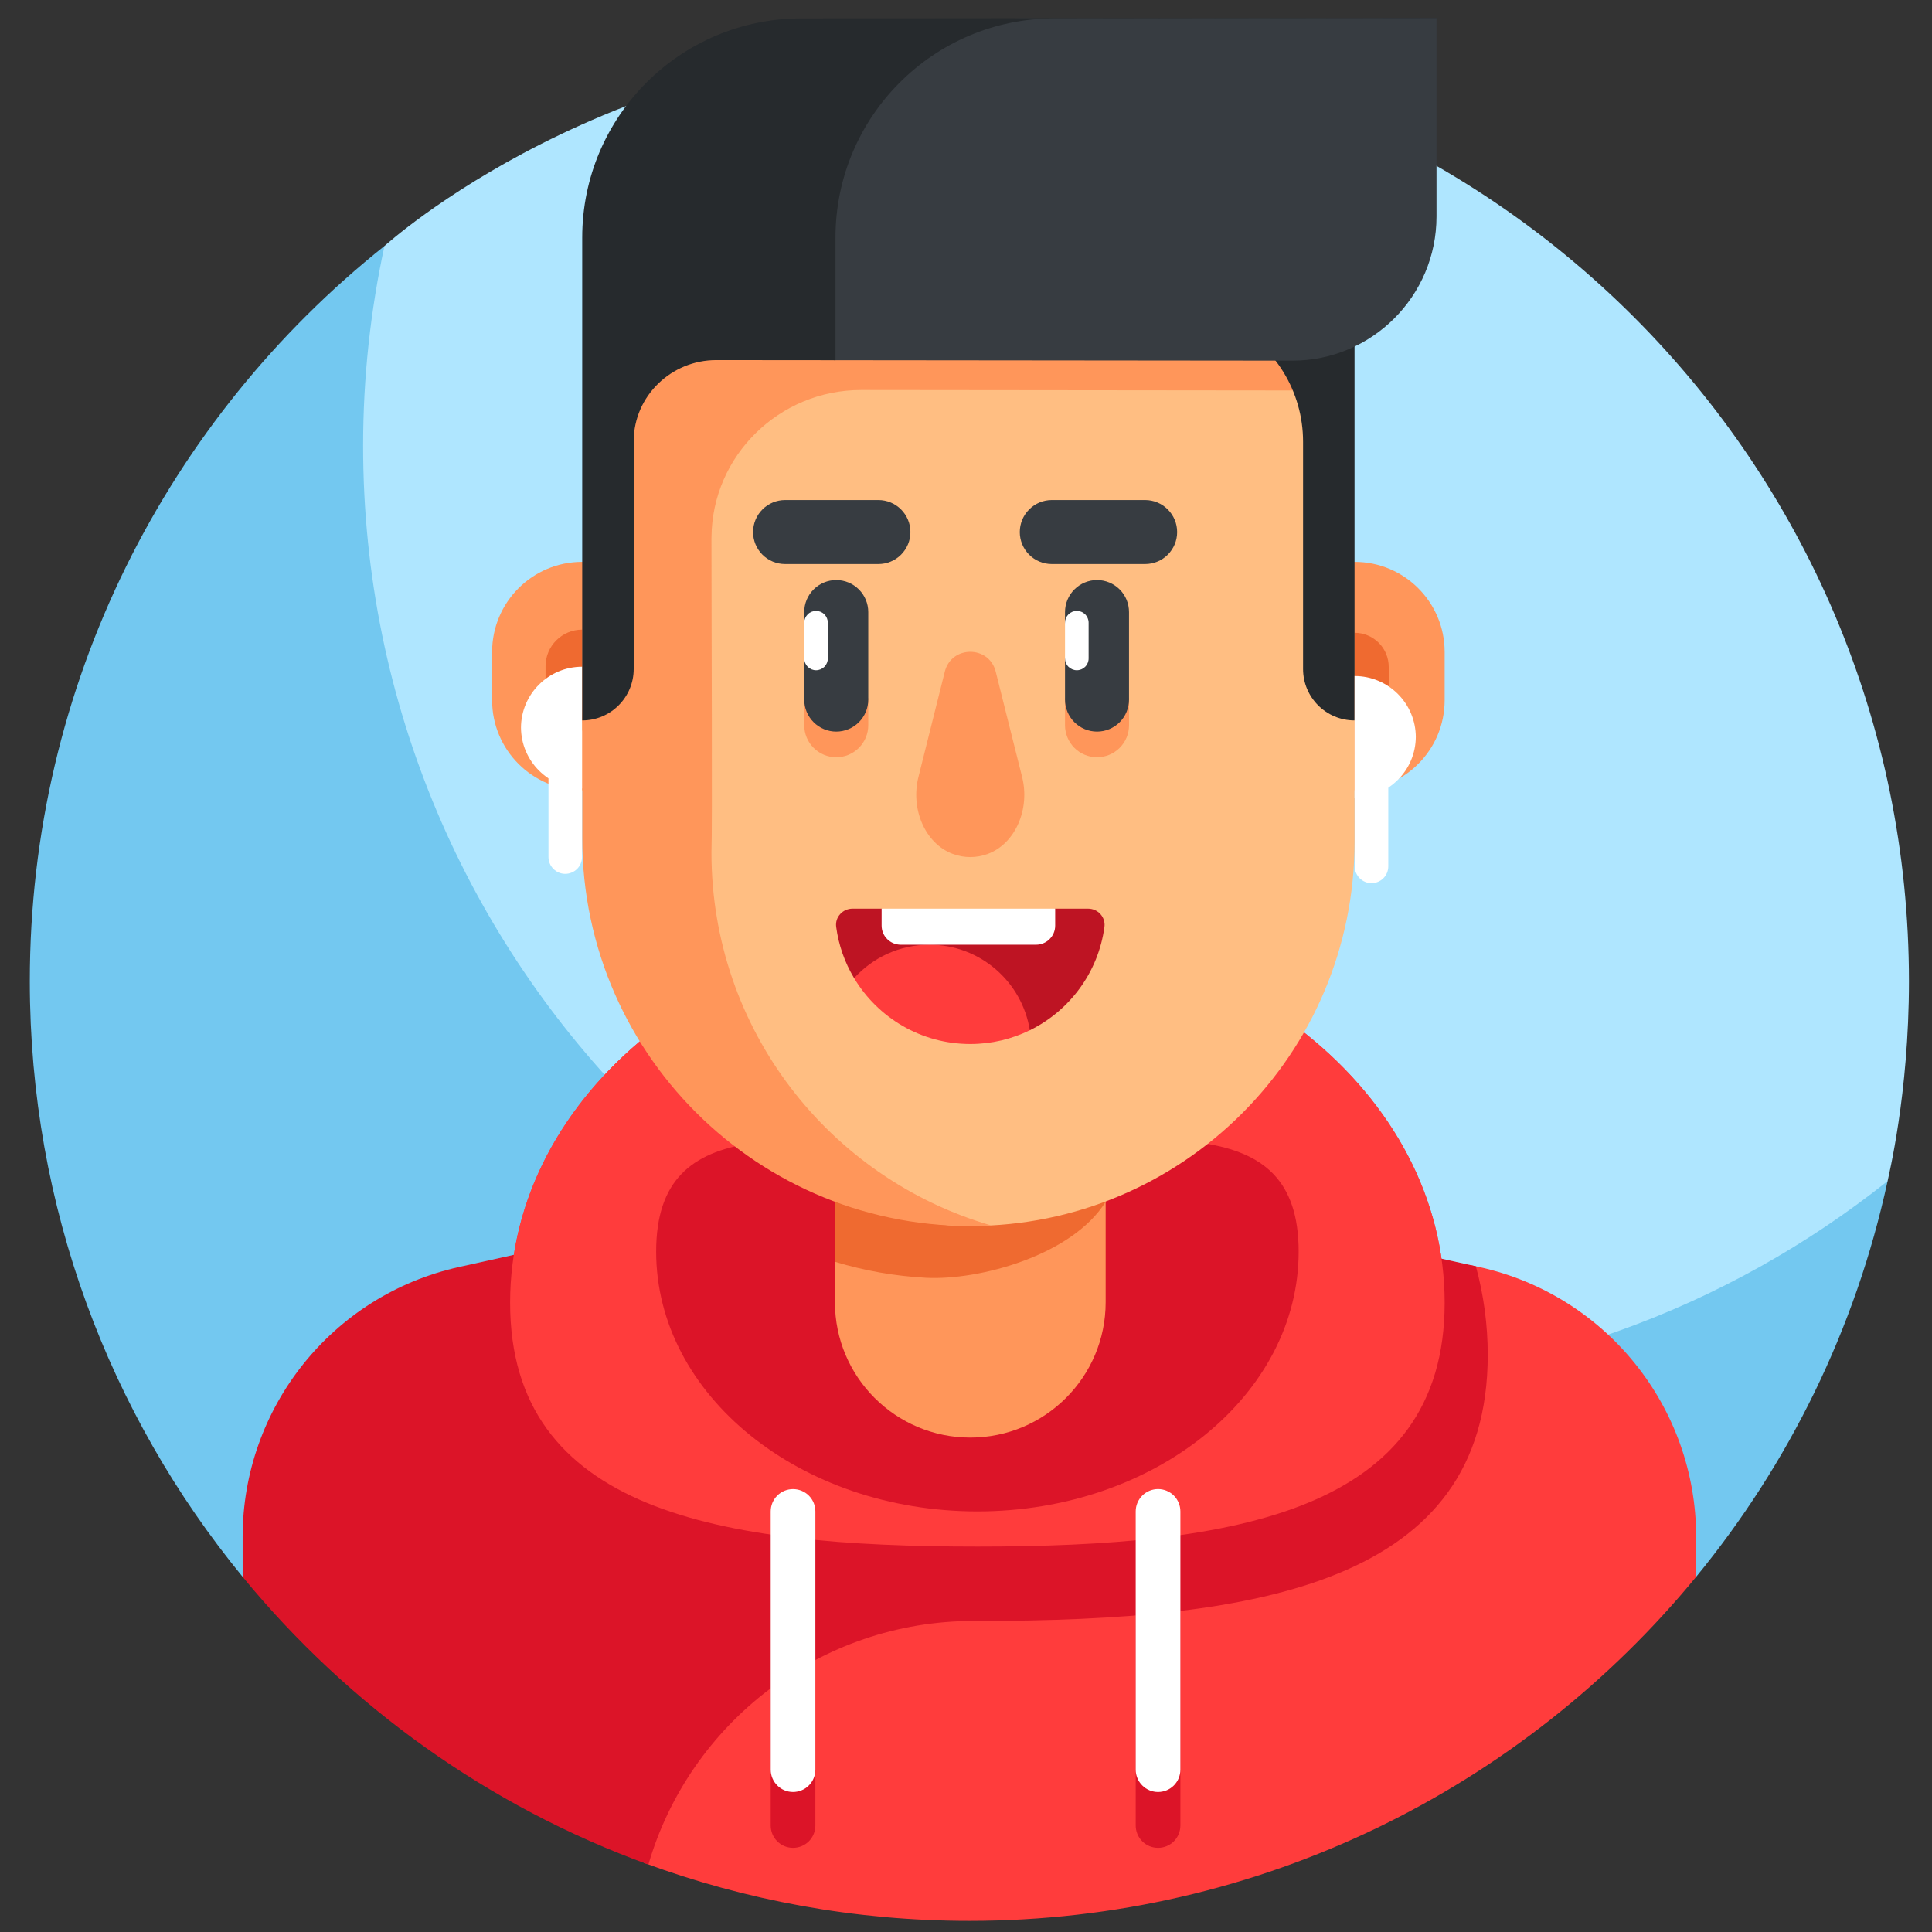 <svg width="56" height="56" viewBox="0 0 56 56" fill="none" xmlns="http://www.w3.org/2000/svg">
<rect x="0" y="0" width="56" height="56" fill="#333333" stroke="none"/>
<g clip-path="url(#clip0_446_7062)">
<path d="M28.099 1.209C17.618 1.209 11.162 7.121 11.144 7.13C11.144 7.13 10.876 7.465 10.826 7.688C10.418 9.498 10.037 11.924 10.037 13.694C10.037 28.735 22.721 40.925 37.762 40.925C43.554 40.925 49.998 38.15 54.31 34.812C54.407 34.737 54.713 34.236 54.713 34.236C54.732 34.12 55.332 31.728 55.332 28.443C55.332 13.402 43.139 1.209 28.099 1.209Z" fill="#AFE6FF"/>
<path d="M37.759 40.157C22.718 40.157 10.525 27.963 10.525 12.923C10.525 10.934 10.74 8.997 11.144 7.13C4.881 12.12 0.864 19.812 0.864 28.443C0.864 34.995 3.178 41.006 7.033 45.705L49.163 45.706C51.841 42.443 53.78 38.538 54.713 34.235C50.061 37.941 44.169 40.157 37.759 40.157Z" fill="#73C8F0"/>
<path d="M39.263 22.907H39.155L38.417 19.279L39.155 16.286H39.263C40.705 16.286 41.874 17.455 41.874 18.898V20.295C41.874 21.737 40.705 22.907 39.263 22.907Z" fill="#FF965A"/>
<path d="M28.33 48.714C35.81 48.714 41.874 43.81 41.874 37.759C41.874 31.709 35.81 26.804 28.33 26.804C20.85 26.804 14.786 31.709 14.786 37.759C14.786 43.81 20.85 48.714 28.33 48.714Z" fill="#FF3C3C"/>
<path d="M42.884 36.727L42.631 36.672L33.962 36.261C25.632 35.866 18.662 42.513 18.662 50.853V53.995C21.602 55.081 24.781 55.677 28.099 55.677C36.536 55.677 44.146 51.818 49.164 45.705V44.549C49.164 40.792 46.553 37.539 42.884 36.727Z" fill="#FF3C3C"/>
<path d="M28.351 46.984C36.509 46.984 43.123 45.873 43.123 39.275C43.123 38.392 43.004 37.532 42.779 36.704L28.067 33.449L13.309 36.724C9.613 37.545 7.033 40.821 7.033 44.545V45.705C10.105 49.449 14.155 52.36 18.794 54.046C19.981 49.958 23.762 46.978 28.236 46.984L28.351 46.984Z" fill="#DC1428"/>
<path d="M41.874 37.759C41.874 43.81 35.81 44.828 28.33 44.828C20.85 44.828 14.786 43.81 14.786 37.759C14.786 31.709 20.85 26.804 28.33 26.804C35.81 26.804 41.874 31.709 41.874 37.759Z" fill="#FF3C3C"/>
<path d="M37.642 36.278C37.642 40.437 33.473 43.809 28.33 43.809C23.187 43.809 19.019 40.437 19.019 36.278C19.019 32.118 23.187 33.125 28.33 33.125C33.473 33.125 37.642 32.118 37.642 36.278Z" fill="#DC1428"/>
<path d="M28.125 41.669C30.291 41.669 32.048 39.912 32.048 37.745V28.958H24.201V37.745C24.201 39.912 25.958 41.669 28.125 41.669Z" fill="#FF965A"/>
<path d="M26.834 37.037L26.835 37.037C25.942 36.989 25.057 36.833 24.201 36.573V28.958H31.397L32.048 34.833C31.081 36.388 28.381 37.12 26.834 37.037Z" fill="#EF6A30"/>
<path d="M38.767 15.193C38.767 11.613 36.47 8.339 32.89 8.339H23.358C22.337 8.339 21.401 8.606 20.585 9.07V27.994C20.585 32.125 23.907 35.505 28.037 35.536C28.066 35.536 28.095 35.536 28.124 35.536C34.276 35.536 39.263 30.55 39.263 24.398V20.882L38.767 15.193Z" fill="#FFBE82"/>
<path d="M39.263 20.852V18.341C39.525 18.341 39.777 18.446 39.963 18.631C40.149 18.817 40.253 19.069 40.253 19.332V19.861C40.253 19.992 40.227 20.12 40.178 20.241C40.128 20.361 40.055 20.47 39.963 20.562C39.871 20.654 39.762 20.727 39.642 20.776C39.522 20.826 39.393 20.852 39.263 20.852Z" fill="#EF6A30"/>
<path d="M14.264 20.295C14.264 21.737 15.433 22.907 16.875 22.907H17.043L18.38 20.09L17.065 16.286H16.875C15.433 16.286 14.264 17.455 14.264 18.898L14.264 20.295Z" fill="#FF965A"/>
<path d="M15.813 19.881C15.813 20.467 16.289 20.943 16.876 20.943V18.25C16.289 18.25 15.813 18.725 15.813 19.312V19.881Z" fill="#EF6A30"/>
<path d="M15.101 21.079C15.101 22.059 15.896 22.854 16.876 22.854V19.325C15.896 19.325 15.101 20.12 15.101 21.1V21.079Z" fill="white"/>
<path d="M23.311 20.236V21.021C23.311 21.267 23.409 21.503 23.583 21.677C23.757 21.851 23.993 21.949 24.239 21.949C24.485 21.949 24.721 21.851 24.895 21.677C25.069 21.503 25.167 21.267 25.167 21.021V20.236H23.311ZM30.87 20.236V21.021C30.87 21.267 30.968 21.503 31.142 21.677C31.316 21.851 31.552 21.949 31.798 21.949C32.044 21.949 32.28 21.851 32.454 21.677C32.628 21.503 32.726 21.267 32.726 21.021V20.236H30.87Z" fill="#FF965A"/>
<path d="M24.239 21.206C23.993 21.206 23.757 21.108 23.583 20.934C23.409 20.76 23.311 20.524 23.311 20.278V19.085L23.653 18.567L23.311 18.049V17.741C23.311 17.495 23.409 17.259 23.583 17.085C23.757 16.911 23.993 16.813 24.239 16.813C24.485 16.813 24.721 16.911 24.895 17.085C25.069 17.259 25.167 17.495 25.167 17.741V20.278C25.167 20.524 25.069 20.76 24.895 20.934C24.721 21.108 24.485 21.206 24.239 21.206ZM31.798 21.206C31.552 21.206 31.316 21.108 31.142 20.934C30.968 20.76 30.87 20.524 30.87 20.278V19.085L31.212 18.567L30.87 18.049V17.741C30.87 17.495 30.968 17.259 31.142 17.085C31.316 16.911 31.552 16.813 31.798 16.813C32.044 16.813 32.28 16.911 32.454 17.085C32.628 17.259 32.725 17.495 32.725 17.741V20.278C32.725 20.524 32.628 20.76 32.454 20.934C32.28 21.108 32.044 21.206 31.798 21.206ZM25.461 16.349H22.756C22.51 16.349 22.274 16.252 22.1 16.078C21.926 15.904 21.828 15.668 21.828 15.422C21.828 15.176 21.926 14.94 22.1 14.766C22.274 14.592 22.51 14.494 22.756 14.494H25.461C25.707 14.494 25.943 14.592 26.117 14.766C26.291 14.94 26.389 15.176 26.389 15.422C26.389 15.668 26.291 15.904 26.117 16.078C25.943 16.252 25.707 16.349 25.461 16.349ZM33.192 16.349H30.486C30.241 16.349 30.005 16.252 29.831 16.078C29.657 15.904 29.559 15.668 29.559 15.422C29.559 15.176 29.657 14.94 29.831 14.766C30.005 14.592 30.241 14.494 30.486 14.494H33.192C33.438 14.494 33.674 14.592 33.848 14.766C34.022 14.94 34.12 15.176 34.12 15.422C34.12 15.668 34.022 15.904 33.848 16.078C33.674 16.252 33.438 16.349 33.192 16.349Z" fill="#373C41"/>
<path d="M31.54 26.338H30.585L28.069 26.86L25.554 26.338H24.709C24.425 26.338 24.199 26.585 24.237 26.866C24.307 27.392 24.484 27.898 24.757 28.352L29.851 29.862C31.002 29.297 31.835 28.186 32.013 26.866C32.05 26.585 31.824 26.338 31.54 26.338Z" fill="#BE1423"/>
<path d="M37.453 11.318C37.559 11.318 37.665 11.313 37.769 11.305C36.769 9.551 35.068 8.338 32.89 8.338H23.359C22.337 8.338 21.401 8.606 20.585 9.07V9.307C18.49 10.285 17.121 12.378 17.121 14.947L16.876 20.881V24.288C16.876 30.716 22.262 35.862 28.728 35.52C24.045 34.16 20.622 29.838 20.622 24.717C20.65 24.084 20.622 17.951 20.622 15.622L20.623 15.572C20.64 13.203 22.593 11.303 24.962 11.305L37.453 11.318Z" fill="#FF965A"/>
<path d="M26.621 22.523C26.39 23.444 26.809 24.447 27.611 24.749C27.941 24.874 28.306 24.874 28.637 24.749C29.438 24.447 29.858 23.444 29.627 22.523L28.862 19.47C28.67 18.701 27.578 18.701 27.385 19.47L26.621 22.523Z" fill="#FF965A"/>
<path d="M39.262 9.013V20.882C38.438 20.882 37.77 20.214 37.77 19.39V12.802C37.77 11.347 36.951 10.006 35.643 9.37C35.611 9.354 35.579 9.339 35.547 9.324V9.013H39.262V9.013Z" fill="#262A2D"/>
<path d="M23.654 19.427C23.563 19.427 23.476 19.391 23.412 19.327C23.348 19.263 23.311 19.176 23.311 19.085V18.049C23.311 17.959 23.348 17.872 23.412 17.807C23.476 17.743 23.563 17.707 23.654 17.707C23.744 17.707 23.831 17.743 23.895 17.807C23.959 17.872 23.995 17.959 23.995 18.049V19.085C23.995 19.176 23.959 19.263 23.895 19.327C23.831 19.391 23.744 19.427 23.654 19.427ZM31.212 19.427C31.122 19.427 31.035 19.391 30.97 19.327C30.906 19.263 30.87 19.176 30.87 19.085V18.049C30.87 17.959 30.906 17.872 30.97 17.807C31.035 17.743 31.122 17.707 31.212 17.707C31.303 17.707 31.39 17.743 31.454 17.807C31.518 17.872 31.554 17.959 31.554 18.049V19.085C31.554 19.176 31.518 19.263 31.454 19.327C31.39 19.391 31.303 19.427 31.212 19.427Z" fill="white"/>
<path d="M24.757 28.352C25.442 29.496 26.694 30.261 28.124 30.261C28.743 30.261 29.329 30.117 29.85 29.862C29.626 28.457 28.409 27.383 26.941 27.383C26.075 27.383 25.296 27.757 24.757 28.352Z" fill="#FF3C3C"/>
<path d="M30.032 27.383H26.107C25.96 27.383 25.82 27.324 25.716 27.22C25.612 27.117 25.554 26.976 25.554 26.829V26.338H30.585V26.829C30.585 26.976 30.527 27.117 30.423 27.22C30.319 27.324 30.178 27.383 30.032 27.383Z" fill="white"/>
<path d="M29.75 0.527C26.563 0.53 24 3.147 24.057 6.334C24.081 7.692 24.117 9.05 24.173 10.408L24.175 10.441L37.453 10.454C39.764 10.457 41.638 8.584 41.638 6.274V0.516L29.75 0.527Z" fill="#373C41"/>
<path d="M24.217 6.887C24.217 3.38 27.058 0.536 30.564 0.533L41.638 0.523V0.516L23.224 0.533C19.717 0.536 16.876 3.38 16.876 6.887V20.882C17.7 20.882 18.368 20.214 18.368 19.39V12.802L18.368 12.776C18.377 11.476 19.459 10.437 20.759 10.438L24.217 10.441V6.887H24.217Z" fill="#262A2D"/>
<path d="M22.986 53.561C22.815 53.561 22.65 53.493 22.529 53.372C22.407 53.25 22.339 53.085 22.339 52.914V45.428C22.339 45.257 22.407 45.092 22.529 44.971C22.65 44.849 22.815 44.781 22.986 44.781C23.158 44.781 23.323 44.849 23.445 44.971C23.566 45.092 23.634 45.257 23.634 45.428V52.914C23.634 53.085 23.566 53.25 23.445 53.372C23.323 53.493 23.158 53.561 22.986 53.561Z" fill="#DC1428"/>
<path d="M22.986 51.942C22.815 51.942 22.65 51.874 22.529 51.752C22.407 51.631 22.339 51.466 22.339 51.294V43.809C22.339 43.638 22.407 43.473 22.529 43.351C22.65 43.23 22.815 43.162 22.986 43.162C23.158 43.162 23.323 43.23 23.445 43.351C23.566 43.473 23.634 43.638 23.634 43.809V51.294C23.634 51.466 23.566 51.631 23.445 51.752C23.323 51.874 23.158 51.942 22.986 51.942Z" fill="white"/>
<path d="M33.567 53.561C33.395 53.561 33.23 53.493 33.109 53.372C32.987 53.25 32.919 53.085 32.919 52.914V45.428C32.919 45.257 32.987 45.092 33.109 44.971C33.23 44.849 33.395 44.781 33.567 44.781C33.738 44.781 33.903 44.849 34.025 44.971C34.146 45.092 34.214 45.257 34.214 45.428V52.914C34.214 53.085 34.146 53.25 34.025 53.372C33.903 53.493 33.738 53.561 33.567 53.561Z" fill="#DC1428"/>
<path d="M33.567 51.942C33.395 51.942 33.23 51.874 33.109 51.752C32.987 51.631 32.919 51.466 32.919 51.294V43.809C32.919 43.637 32.987 43.473 33.109 43.351C33.23 43.23 33.395 43.161 33.567 43.161C33.739 43.161 33.903 43.23 34.025 43.351C34.146 43.473 34.214 43.637 34.214 43.809V51.294C34.214 51.466 34.146 51.631 34.025 51.752C33.903 51.874 33.739 51.942 33.567 51.942ZM16.384 25.329C16.255 25.329 16.132 25.277 16.041 25.186C15.95 25.095 15.898 24.972 15.898 24.843V21.206C15.898 21.077 15.95 20.953 16.041 20.862C16.132 20.771 16.255 20.72 16.384 20.72C16.513 20.72 16.637 20.771 16.728 20.862C16.819 20.953 16.87 21.077 16.87 21.206V24.843C16.87 24.972 16.819 25.095 16.728 25.186C16.637 25.277 16.513 25.329 16.384 25.329ZM41.038 21.349C41.038 22.329 40.243 23.124 39.263 23.124V19.595C40.243 19.595 41.038 20.39 41.038 21.37V21.349Z" fill="white"/>
<path d="M39.754 25.599C39.626 25.599 39.502 25.547 39.411 25.456C39.32 25.365 39.269 25.242 39.269 25.113V21.476C39.269 21.347 39.32 21.223 39.411 21.132C39.502 21.041 39.626 20.99 39.754 20.99C39.883 20.99 40.007 21.041 40.098 21.132C40.189 21.223 40.24 21.347 40.24 21.476V25.113C40.24 25.242 40.189 25.365 40.098 25.456C40.007 25.547 39.883 25.599 39.754 25.599Z" fill="white"/>
</g>
<defs>
<clipPath id="clip0_446_7062">
<rect width="55.161" height="55.161" fill="white" transform="translate(0.518 0.516)"/>
</clipPath>
</defs>
</svg>
